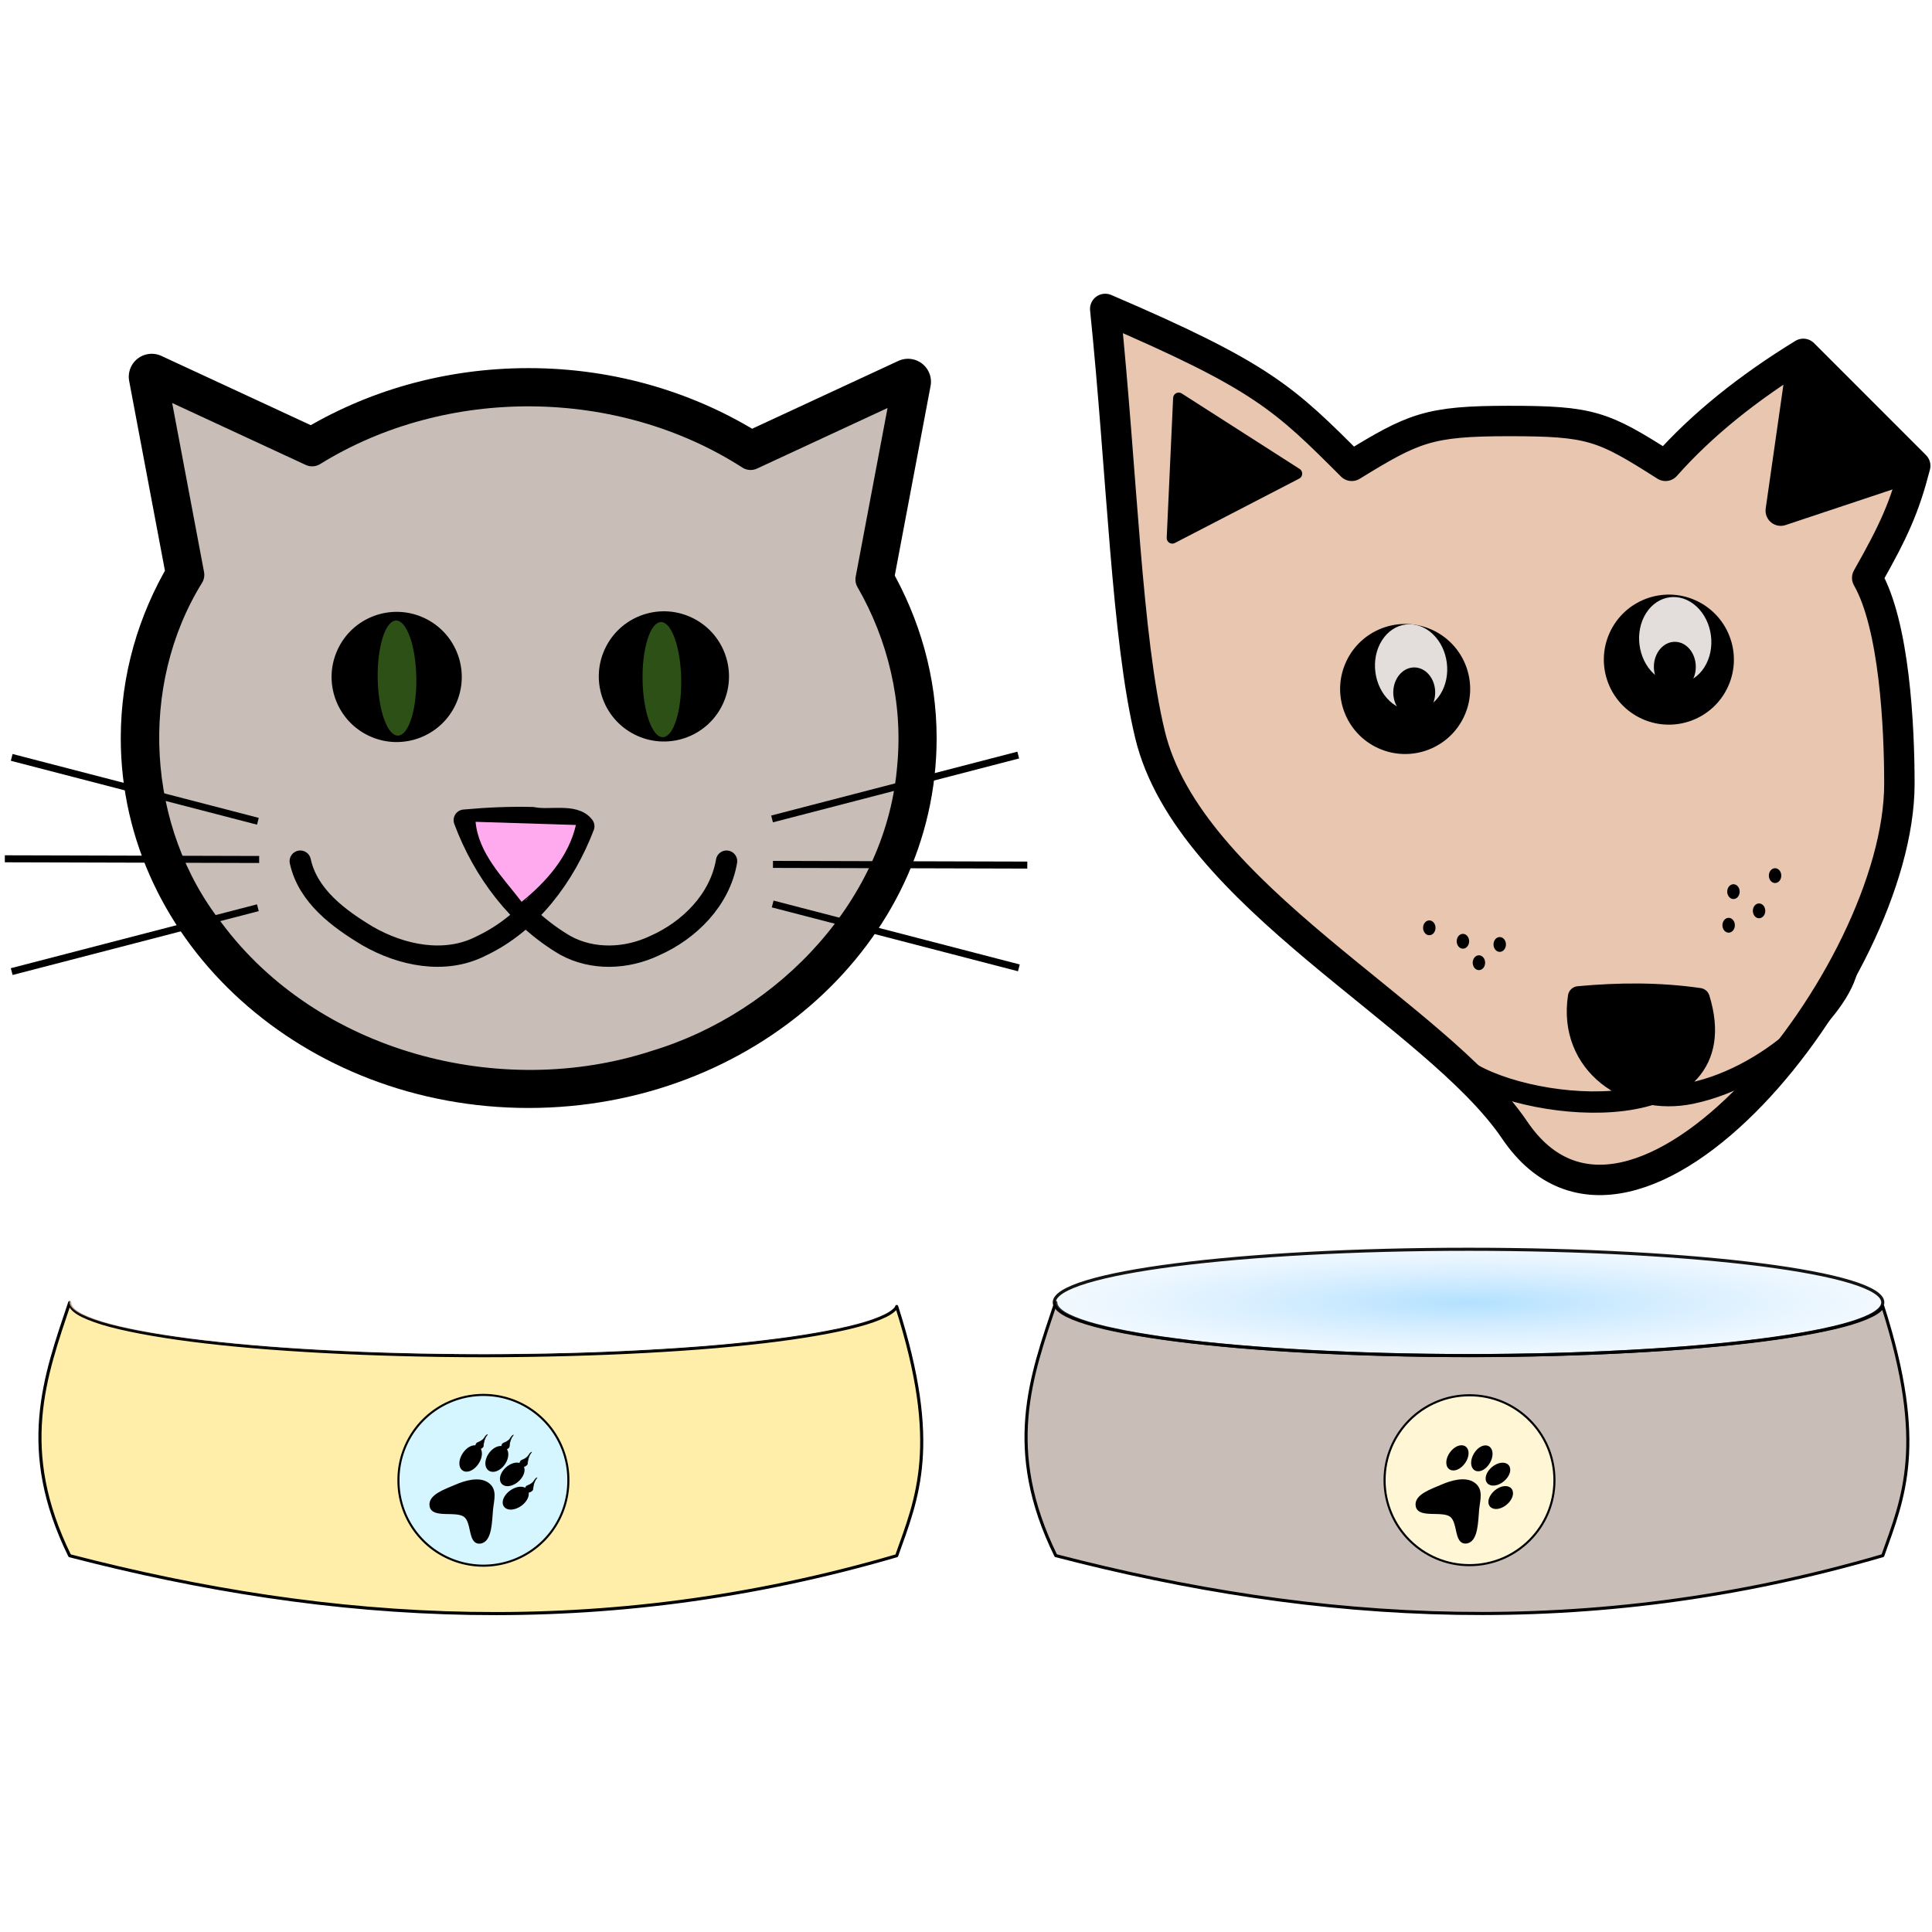 <?xml version="1.0" encoding="UTF-8" standalone="no"?>
<!-- Created with Inkscape (http://www.inkscape.org/) -->

<svg
   xmlns:osb="http://www.openswatchbook.org/uri/2009/osb"
   xmlns:dc="http://purl.org/dc/elements/1.1/"
   xmlns:cc="http://creativecommons.org/ns#"
   xmlns:rdf="http://www.w3.org/1999/02/22-rdf-syntax-ns#"
   xmlns:svg="http://www.w3.org/2000/svg"
   xmlns="http://www.w3.org/2000/svg"
   xmlns:xlink="http://www.w3.org/1999/xlink"
   xmlns:sodipodi="http://sodipodi.sourceforge.net/DTD/sodipodi-0.dtd"
   xmlns:inkscape="http://www.inkscape.org/namespaces/inkscape"
   width="500"
   height="500"
   id="svg4620"
   version="1.1"
   inkscape:version="0.48.4 r9939"
   sodipodi:docname="cat-dog.svg">
  <defs
     id="defs4622">
    <linearGradient
       osb:paint="gradient"
       id="linearGradient5304">
      <stop
         id="stop5306"
         offset="0"
         style="stop-color:#d5e5ff;stop-opacity:1;" />
      <stop
         id="stop5308"
         offset="1"
         style="stop-color:#d5e5ff;stop-opacity:0;" />
    </linearGradient>
    <linearGradient
       id="linearGradient5284"
       osb:paint="gradient">
      <stop
         style="stop-color:#abdeff;stop-opacity:1;"
         offset="0"
         id="stop5286" />
      <stop
         id="stop5314"
         offset="1"
         style="stop-color:#c6e5ff;stop-opacity:0.238;" />
    </linearGradient>
    <linearGradient
       id="linearGradient5260">
      <stop
         id="stop5262"
         offset="0"
         style="stop-color:#dbe2e3;stop-opacity:1;" />
      <stop
         id="stop5264"
         offset="1"
         style="stop-color:#dbe2e3;stop-opacity:0;" />
    </linearGradient>
    <linearGradient
       id="linearGradient5232">
      <stop
         style="stop-color:#dbe2e3;stop-opacity:1;"
         offset="0"
         id="stop5234" />
      <stop
         style="stop-color:#dbe2e3;stop-opacity:0;"
         offset="1"
         id="stop5236" />
    </linearGradient>
    <radialGradient
       inkscape:collect="always"
       xlink:href="#linearGradient5284"
       id="radialGradient5619"
       gradientUnits="userSpaceOnUse"
       gradientTransform="matrix(1,0,0,0.132,0,38.412)"
       cx="261.124"
       cy="44.23"
       fx="261.124"
       fy="44.23"
       r="134.345" />
    <filter
       id="filter5689"
       inkscape:label="Canvas Bumps"
       inkscape:menu-tooltip="Canvas texture with an HSL sensitive height map"
       inkscape:menu="Bumps"
       color-interpolation-filters="sRGB">
      <feTurbulence
         id="feTurbulence5691"
         type="turbulence"
         result="result1"
         numOctaves="7"
         seed="300"
         baseFrequency="0.2" />
      <feDisplacementMap
         id="feDisplacementMap5693"
         in2="result1"
         xChannelSelector="R"
         result="result7"
         scale="0"
         yChannelSelector="A" />
      <feBlend
         id="feBlend5695"
         in2="SourceGraphic"
         in="result7"
         mode="screen"
         result="fbSourceGraphic" />
      <feColorMatrix
         id="feColorMatrix5697"
         result="fbSourceGraphicAlpha"
         values="1 0 0 -1 0 1 0 1 -1 0 1 0 0 -1 0 -0.8 -1 0 4 -2.5 " />
      <feGaussianBlur
         id="feGaussianBlur5699"
         result="result0"
         in="fbSourceGraphicAlpha"
         stdDeviation="0.5" />
      <feSpecularLighting
         id="feSpecularLighting5701"
         result="result6"
         surfaceScale="5"
         specularConstant="1"
         specularExponent="5">
        <feDistantLight
           id="feDistantLight5703"
           azimuth="225"
           elevation="35" />
      </feSpecularLighting>
      <feComposite
         id="feComposite5705"
         in2="SourceGraphic"
         k3="1"
         k2="0.5"
         operator="arithmetic"
         result="result4"
         k1="0"
         k4="0" />
      <feComposite
         id="feComposite5707"
         in2="SourceGraphic"
         operator="in"
         result="result2"
         in="result4" />
    </filter>
  </defs>
  <sodipodi:namedview
     id="base"
     pagecolor="#ffffff"
     bordercolor="#666666"
     borderopacity="1.0"
     inkscape:pageopacity="0.0"
     inkscape:pageshadow="2"
     inkscape:zoom="1.7766561"
     inkscape:cx="241.44917"
     inkscape:cy="266.25489"
     inkscape:document-units="px"
     inkscape:current-layer="layer1"
     showgrid="false"
     fit-margin-top="0"
     fit-margin-left="0"
     fit-margin-right="0"
     fit-margin-bottom="0"
     inkscape:window-width="1855"
     inkscape:window-height="1056"
     inkscape:window-x="65"
     inkscape:window-y="24"
     inkscape:window-maximized="1">
    <inkscape:grid
       type="xygrid"
       id="grid5139"
       empspacing="5"
       visible="true"
       enabled="true"
       snapvisiblegridlinesonly="true"
       originx="525.252px"
       originy="-698.443px" />
  </sodipodi:namedview>
  <g
     inkscape:label="Layer 1"
     inkscape:groupmode="layer"
     id="layer1"
     transform="translate(525.252,146.081)">
    <g
       id="g5187"
       transform="translate(-47.524,-17.615)" />
    <g
       id="g5318"
       transform="matrix(0.801,0,0,0.801,-316.295,169.665)">
      <path
         style="fill:#c8beb7;fill-opacity:1;fill-rule:nonzero;stroke:#000000;stroke-width:1;stroke-linecap:round;stroke-linejoin:round;stroke-miterlimit:4;stroke-opacity:1"
         d="m 127.781,44.227 c -8.012,23.897 -16.879,47.435 0,81.813 84.324,21.916 172.12,27.772 267.188,0 6.61,-18.581 14.312,-35.798 0,-80.531 -0.09,0.156 -0.065,0.314 -0.188,0.469 -0.457,0.577 -1.14,1.16 -2.031,1.719 -0.891,0.559 -1.978,1.087 -3.281,1.625 -1.304,0.538 -2.807,1.08 -4.5,1.594 -3.386,1.027 -7.533,1.993 -12.344,2.906 -4.811,0.914 -10.288,1.786 -16.344,2.562 -6.055,0.777 -12.692,1.477 -19.812,2.094 -7.121,0.617 -14.743,1.128 -22.75,1.562 -8.007,0.434 -16.412,0.771 -25.125,1 -8.713,0.229 -17.729,0.375 -26.969,0.375 -9.24,0 -18.256,-0.146 -26.969,-0.375 -8.713,-0.229 -17.118,-0.566 -25.125,-1 -8.007,-0.434 -15.629,-0.945 -22.75,-1.562 C 179.661,57.86 173.055,57.16 167,56.384 c -6.055,-0.777 -11.533,-1.649 -16.344,-2.562 -4.811,-0.914 -8.957,-1.879 -12.344,-2.906 -1.693,-0.514 -3.196,-1.056 -4.5,-1.594 -1.304,-0.538 -2.421,-1.066 -3.312,-1.625 -0.891,-0.559 -1.574,-1.141 -2.031,-1.719 -0.457,-0.577 -0.688,-1.157 -0.688,-1.75 z"
         id="path5181"
         inkscape:connector-curvature="0"
         sodipodi:nodetypes="cccccssssssssssssssssssc"
         transform="translate(-47.524,-17.615)" />
      <path
         id="path5175"
         d="m 394.97,44.23 c 0,9.484 -59.925,17.173 -133.845,17.173 -73.921,0 -133.845,-7.688 -133.845,-17.173 0,-9.484 59.925,-17.173 133.845,-17.173 73.921,0 133.845,7.688 133.845,17.173 z"
         style="opacity:0.919;fill:url(#radialGradient5619);fill-opacity:1;fill-rule:nonzero;stroke:#000000;stroke-width:1;stroke-linecap:round;stroke-linejoin:round;stroke-miterlimit:4;stroke-opacity:1"
         inkscape:connector-curvature="0"
         transform="translate(-47.524,-17.615)" />
      <g
         transform="translate(-18.456,-90.016)"
         id="g5224">
        <path
           sodipodi:type="arc"
           style="fill:#fff6d5;fill-opacity:1;fill-rule:nonzero;stroke:#000000;stroke-width:1;stroke-linecap:round;stroke-linejoin:round;stroke-miterlimit:4;stroke-opacity:1;stroke-dasharray:none"
           id="path5192"
           sodipodi:cx="221.47595"
           sodipodi:cy="198.53075"
           sodipodi:rx="40.658642"
           sodipodi:ry="40.658642"
           d="m 262.135,198.531 c 0,22.455 -18.203,40.659 -40.659,40.659 -22.455,0 -40.659,-18.203 -40.659,-40.659 0,-22.455 18.203,-40.659 40.659,-40.659 22.455,0 40.659,18.203 40.659,40.659 z"
           transform="matrix(0.675,0,0,0.675,82.882,40.065)" />
        <path
           style="fill:#000000;fill-opacity:1;fill-rule:nonzero;stroke:#000000;stroke-width:1;stroke-linecap:round;stroke-linejoin:round;stroke-miterlimit:4;stroke-opacity:1"
           inkscape:transform-center-x="2.2694014"
           inkscape:transform-center-y="0.62285292"
           d="m 233.724,175.271 c 2.688,1.918 1.605,4.952 1.271,8.238 -0.355,3.492 -0.232,10.199 -3.727,10.526 -3.432,0.321 -2.089,-6.505 -4.859,-8.557 -2.823,-2.091 -10.216,0.401 -10.915,-3.042 -0.675,-3.326 4.785,-5.07 7.894,-6.431 3.096,-1.355 7.585,-2.697 10.336,-0.734 z"
           id="path5196"
           inkscape:connector-curvature="0"
           sodipodi:nodetypes="sssssss" />
        <path
           sodipodi:type="arc"
           style="fill:#000000;fill-opacity:1;fill-rule:nonzero;stroke:#000000;stroke-width:1;stroke-linecap:round;stroke-linejoin:round;stroke-miterlimit:4;stroke-opacity:1;stroke-dasharray:none"
           id="path5199"
           sodipodi:cx="232.41072"
           sodipodi:cy="164.95146"
           sodipodi:rx="2.5"
           sodipodi:ry="4.0178571"
           d="m 234.911,164.951 c 0,2.219 -1.119,4.018 -2.5,4.018 -1.381,0 -2.5,-1.799 -2.5,-4.018 0,-2.219 1.119,-4.018 2.5,-4.018 1.381,0 2.5,1.799 2.5,4.018 z"
           transform="matrix(0.812,0.584,-0.584,0.812,136.089,-102.815)"
           inkscape:transform-center-x="1.8904937"
           inkscape:transform-center-y="2.0894931" />
        <path
           d="m 234.911,164.951 c 0,2.219 -1.119,4.018 -2.5,4.018 -1.381,0 -2.5,-1.799 -2.5,-4.018 0,-2.219 1.119,-4.018 2.5,-4.018 1.381,0 2.5,1.799 2.5,4.018 z"
           sodipodi:ry="4.0178571"
           sodipodi:rx="2.5"
           sodipodi:cy="164.95146"
           sodipodi:cx="232.41072"
           id="path5218"
           style="fill:#000000;fill-opacity:1;fill-rule:nonzero;stroke:#000000;stroke-width:1;stroke-linecap:round;stroke-linejoin:round;stroke-miterlimit:4;stroke-opacity:1;stroke-dasharray:none"
           sodipodi:type="arc"
           transform="matrix(0.862,0.506,-0.506,0.862,119.491,-92.779)" />
        <path
           transform="matrix(0.638,0.77,-0.77,0.638,220.299,-112.08)"
           sodipodi:type="arc"
           style="fill:#000000;fill-opacity:1;fill-rule:nonzero;stroke:#000000;stroke-width:1;stroke-linecap:round;stroke-linejoin:round;stroke-miterlimit:4;stroke-opacity:1;stroke-dasharray:none"
           id="path5220"
           sodipodi:cx="232.41072"
           sodipodi:cy="164.95146"
           sodipodi:rx="2.5"
           sodipodi:ry="4.0178571"
           d="m 234.911,164.951 c 0,2.219 -1.119,4.018 -2.5,4.018 -1.381,0 -2.5,-1.799 -2.5,-4.018 0,-2.219 1.119,-4.018 2.5,-4.018 1.381,0 2.5,1.799 2.5,4.018 z"
           inkscape:transform-center-x="0.89549703"
           inkscape:transform-center-y="1.9899934" />
        <path
           inkscape:transform-center-y="1.9899934"
           inkscape:transform-center-x="0.89549703"
           d="m 234.911,164.951 c 0,2.219 -1.119,4.018 -2.5,4.018 -1.381,0 -2.5,-1.799 -2.5,-4.018 0,-2.219 1.119,-4.018 2.5,-4.018 1.381,0 2.5,1.799 2.5,4.018 z"
           sodipodi:ry="4.0178571"
           sodipodi:rx="2.5"
           sodipodi:cy="164.95146"
           sodipodi:cx="232.41072"
           id="path5222"
           style="fill:#000000;fill-opacity:1;fill-rule:nonzero;stroke:#000000;stroke-width:1;stroke-linecap:round;stroke-linejoin:round;stroke-miterlimit:4;stroke-opacity:1;stroke-dasharray:none"
           sodipodi:type="arc"
           transform="matrix(0.638,0.77,-0.77,0.638,221.194,-104.518)" />
      </g>
    </g>
    <g
       style="display:inline"
       id="g5347"
       transform="matrix(1.981,0,0,1.981,-516.597,-91.385)">
      <g
         id="g5331">
        <path
           inkscape:connector-curvature="0"
           id="path3612"
           d="m 15.454,21.608 4.879,25.876 c -3.779,6.362 -5.925,13.63 -5.925,21.346 0,25.017 22.513,45.305 50.271,45.305 27.758,0 50.315,-20.288 50.315,-45.305 0,-7.474 -2.059,-14.519 -5.62,-20.736 l 4.879,-25.833 -20.562,9.54 c -8.196,-5.225 -18.217,-8.32 -29.013,-8.32 -10.481,0 -20.213,2.891 -28.272,7.841 L 15.454,21.608 z"
           style="fill:none;stroke:#000000;stroke-width:6;stroke-linecap:round;stroke-linejoin:round;stroke-miterlimit:4;stroke-opacity:1;stroke-dasharray:none;stroke-dashoffset:0;marker:none;visibility:visible;display:inline;overflow:visible;enable-background:accumulate" />
        <path
           style="fill:#c8beb7;fill-opacity:1;fill-rule:nonzero;stroke:#000000;stroke-width:3.978;stroke-linecap:round;stroke-linejoin:round;stroke-miterlimit:4;stroke-opacity:1;stroke-dashoffset:0;marker:none;visibility:visible;display:inline;overflow:visible;enable-background:accumulate"
           d="m 15.454,21.608 c 1.626,8.625 3.253,17.251 4.879,25.876 -8.772,14.197 -7.639,33.545 2.663,46.674 13.086,17.591 37.852,24.114 58.392,17.414 17.369,-5.263 32.062,-20.722 33.459,-39.258 0.746,-8.387 -1.266,-16.944 -5.473,-24.221 1.626,-8.611 3.253,-17.222 4.879,-25.833 -6.854,3.18 -13.708,6.36 -20.562,9.54 C 76.719,20.89 53.563,20.706 36.408,31.323 29.424,28.084 22.439,24.846 15.454,21.608 z"
           id="path3478"
           inkscape:connector-curvature="0" />
        <path
           sodipodi:type="arc"
           style="fill:#000000;fill-opacity:1;fill-rule:nonzero;stroke:none;stroke-width:3;marker:none;visibility:visible;display:inline;overflow:visible;enable-background:accumulate"
           id="path3183"
           sodipodi:cx="72"
           sodipodi:cy="48"
           sodipodi:rx="4"
           sodipodi:ry="4"
           d="m 76,48 c 0,2.209 -1.791,4 -4,4 -2.209,0 -4,-1.791 -4,-4 0,-2.209 1.791,-4 4,-4 2.209,0 4,1.791 4,4 z"
           transform="matrix(1.939,0.872,-0.872,1.939,-50.299,-95.029)" />
        <path
           inkscape:transform-center-x="-17.248357"
           transform="matrix(-0.509,-1.178,-0.374,1.465,102.097,75.469)"
           d="m 76,48 c 0,2.209 -1.791,4 -4,4 -2.209,0 -4,-1.791 -4,-4 0,-2.209 1.791,-4 4,-4 2.209,0 4,1.791 4,4 z"
           sodipodi:ry="4"
           sodipodi:rx="4"
           sodipodi:cy="48"
           sodipodi:cx="72"
           id="path3185"
           style="fill:#2d5016;fill-opacity:1;fill-rule:nonzero;stroke:none;stroke-width:3;marker:none;visibility:visible;display:inline;overflow:visible;enable-background:accumulate"
           sodipodi:type="arc" />
        <path
           transform="matrix(1.939,0.872,-0.872,1.939,-15.389,-95.1)"
           d="m 76,48 c 0,2.209 -1.791,4 -4,4 -2.209,0 -4,-1.791 -4,-4 0,-2.209 1.791,-4 4,-4 2.209,0 4,1.791 4,4 z"
           sodipodi:ry="4"
           sodipodi:rx="4"
           sodipodi:cy="48"
           sodipodi:cx="72"
           id="path3195"
           style="fill:#000000;fill-opacity:1;fill-rule:nonzero;stroke:none;stroke-width:3;marker:none;visibility:visible;display:inline;overflow:visible;enable-background:accumulate"
           sodipodi:type="arc" />
        <path
           style="fill:#c8beb7;fill-opacity:1;fill-rule:nonzero;stroke:#000000;stroke-width:2.788;stroke-linecap:round;stroke-linejoin:round;stroke-miterlimit:4;stroke-opacity:1;stroke-dasharray:none"
           d="m 34.858,84.893 c 0.985,4.551 5.042,7.523 8.813,9.784 4.4,2.527 10.066,3.723 14.779,1.316 6.445,-3.024 10.949,-9.154 13.447,-15.659 -1.227,-1.66 -4.61,-0.659 -6.671,-1.127 -2.984,-0.075 -5.97,0.057 -8.941,0.332 2.477,6.653 7.015,12.72 13.183,16.345 3.6,1.985 8.031,1.784 11.682,0.048 4.551,-2.007 8.539,-5.996 9.399,-11.039"
           id="path3588"
           inkscape:connector-curvature="0" />
        <path
           inkscape:connector-curvature="0"
           id="path3853"
           d="M 29.321,79.682 -2.84,71.336"
           style="fill:none;stroke:#000000;stroke-width:0.916;stroke-linecap:butt;stroke-linejoin:miter;stroke-miterlimit:4;stroke-opacity:1;stroke-dasharray:none" />
        <path
           inkscape:transform-center-y="-81.944445"
           inkscape:connector-curvature="0"
           id="path3853-7"
           d="M 96.493,79.376 128.654,71.031"
           style="fill:none;stroke:#000000;stroke-width:0.916;stroke-linecap:butt;stroke-linejoin:miter;stroke-miterlimit:4;stroke-opacity:1;stroke-dasharray:none;display:inline" />
        <path
           inkscape:connector-curvature="0"
           id="path3853-3"
           d="M 29.488,84.673 -3.738,84.583"
           style="fill:none;stroke:#000000;stroke-width:0.916;stroke-linecap:butt;stroke-linejoin:miter;stroke-miterlimit:4;stroke-opacity:1;stroke-dasharray:none;display:inline" />
        <path
           inkscape:transform-center-y="54.583335"
           inkscape:transform-center-x="707.22222"
           inkscape:connector-curvature="0"
           id="path3853-3-6"
           d="M 129.838,85.405 96.612,85.316"
           style="fill:none;stroke:#000000;stroke-width:0.916;stroke-linecap:butt;stroke-linejoin:miter;stroke-miterlimit:4;stroke-opacity:1;stroke-dasharray:none;display:inline" />
        <path
           inkscape:connector-curvature="0"
           id="path3853-1"
           d="M 29.321,90.975 -2.84,99.32"
           style="fill:none;stroke:#000000;stroke-width:0.916;stroke-linecap:butt;stroke-linejoin:miter;stroke-miterlimit:4;stroke-opacity:1;stroke-dasharray:none;display:inline" />
        <path
           inkscape:connector-curvature="0"
           id="path3853-1-8"
           d="m 96.575,90.486 32.161,8.346"
           style="fill:none;stroke:#000000;stroke-width:0.916;stroke-linecap:butt;stroke-linejoin:miter;stroke-miterlimit:4;stroke-opacity:1;stroke-dasharray:none;display:inline" />
        <path
           inkscape:transform-center-x="-2.5278572"
           transform="matrix(-0.509,-1.178,-0.374,1.465,136.701,75.673)"
           d="m 76,48 c 0,2.209 -1.791,4 -4,4 -2.209,0 -4,-1.791 -4,-4 0,-2.209 1.791,-4 4,-4 2.209,0 4,1.791 4,4 z"
           sodipodi:ry="4"
           sodipodi:rx="4"
           sodipodi:cy="48"
           sodipodi:cx="72"
           id="path3185-9"
           style="fill:#2d5016;fill-opacity:1;fill-rule:nonzero;stroke:none;stroke-width:3;marker:none;visibility:visible;display:inline;overflow:visible;enable-background:accumulate"
           sodipodi:type="arc" />
        <path
           style="fill:#ffaaee;stroke:#000000;stroke-width:0.147px;stroke-linecap:butt;stroke-linejoin:miter;stroke-opacity:1"
           d="m 63.762,90.307 c -2.456,-3.223 -5.719,-6.37 -6.081,-10.629 4.426,0.138 8.853,0.276 13.279,0.415 -0.931,4.205 -3.923,7.587 -7.198,10.215 z"
           id="path4407"
           inkscape:connector-curvature="0" />
      </g>
    </g>
    <g
       transform="matrix(0.29,0,0,0.29,-267.395,-121.912)"
       id="g5427">
      <path
         transform="translate(0,152.362)"
         sodipodi:nodetypes="cccccsscccccscc"
         inkscape:connector-curvature="0"
         id="path3478-6"
         d="M 720.125,80.094 820,180 C 720,80 820,180 720.125,80.094 z M 97.156,40 c 15.097,147.355 18.989,293.063 40,380 34.616,143.352 254.977,248.835 325.406,352.812 C 568.78,929.625 805.875,634.385 805.875,463.688 805.875,412.687 801.452,322.422 777.156,280 801.221,237.538 810.49,216.799 820,180 L 700,220 720.031,80.156 c -48.914,29.97 -90.292,63.069 -122.875,99.844 -55.923,-35.653 -66.338,-40 -140,-40 -71.517,0 -85.013,6.222 -140,40 -60,-60 -80,-80 -220,-140 z"
         style="fill:#e9c6af;fill-opacity:1;fill-rule:nonzero;stroke:#000000;stroke-width:27.145;stroke-linecap:round;stroke-linejoin:round;stroke-miterlimit:4;stroke-opacity:1;stroke-dashoffset:0;marker:none;visibility:visible;display:inline;overflow:visible;enable-background:accumulate" />
      <path
         sodipodi:type="arc"
         style="fill:#000000;fill-opacity:1;fill-rule:nonzero;stroke:none;stroke-width:3;marker:none;visibility:visible;display:inline;overflow:visible;enable-background:accumulate"
         id="path3183-2"
         sodipodi:cx="72"
         sodipodi:cy="48"
         sodipodi:rx="4"
         sodipodi:ry="4"
         d="m 76,48 c 0,2.209 -1.791,4 -4,4 -2.209,0 -4,-1.791 -4,-4 0,-2.209 1.791,-4 4,-4 2.209,0 4,1.791 4,4 z"
         transform="matrix(13.229,5.952,-5.952,13.229,-301.986,-532.014)" />
      <path
         inkscape:transform-center-x="-32.24839"
         transform="matrix(-6.499,-6.037,-4.77,7.505,1067.006,586.704)"
         d="m 76,48 c 0,2.209 -1.791,4 -4,4 -2.209,0 -4,-1.791 -4,-4 0,-2.209 1.791,-4 4,-4 2.209,0 4,1.791 4,4 z"
         sodipodi:ry="4"
         sodipodi:rx="4"
         sodipodi:cy="48"
         sodipodi:cx="72"
         id="path3185-6"
         style="fill:#e3dedb;fill-opacity:1;fill-rule:nonzero;stroke:none;stroke-width:3;marker:none;visibility:visible;display:inline;overflow:visible;enable-background:accumulate"
         sodipodi:type="arc" />
      <path
         transform="matrix(13.229,5.952,-5.952,13.229,-66.641,-558.215)"
         d="m 76,48 c 0,2.209 -1.791,4 -4,4 -2.209,0 -4,-1.791 -4,-4 0,-2.209 1.791,-4 4,-4 2.209,0 4,1.791 4,4 z"
         sodipodi:ry="4"
         sodipodi:rx="4"
         sodipodi:cy="48"
         sodipodi:cx="72"
         id="path3195-3"
         style="fill:#000000;fill-opacity:1;fill-rule:nonzero;stroke:none;stroke-width:3;marker:none;visibility:visible;display:inline;overflow:visible;enable-background:accumulate"
         sodipodi:type="arc" />
      <path
         inkscape:connector-curvature="0"
         style="fill:none;stroke:#000000;stroke-width:19.023;stroke-linecap:round;stroke-linejoin:round;stroke-miterlimit:4;stroke-opacity:1;stroke-dasharray:none"
         d="m 420,872.362 c 59.486,38.515 243.251,52.912 207.205,-64.51 -35.881,-5.191 -71.762,-4.908 -107.644,-1.597 -9.175,59.774 44.966,97.621 100.438,86.107 75.714,-15.714 142.831,-87.591 140,-120"
         id="path3588-9"
         sodipodi:nodetypes="cccsc" />
      <path
         inkscape:transform-center-x="-32.24839"
         transform="matrix(-6.499,-6.037,-4.77,7.505,1302.72,562.418)"
         d="m 76,48 c 0,2.209 -1.791,4 -4,4 -2.209,0 -4,-1.791 -4,-4 0,-2.209 1.791,-4 4,-4 2.209,0 4,1.791 4,4 z"
         sodipodi:ry="4"
         sodipodi:rx="4"
         sodipodi:cy="48"
         sodipodi:cx="72"
         id="path3185-99"
         style="fill:#e3dedb;fill-opacity:1;fill-rule:nonzero;stroke:none;stroke-width:3;marker:none;visibility:visible;display:inline;overflow:visible;enable-background:accumulate"
         sodipodi:type="arc" />
      <path
         transform="translate(0,152.362)"
         inkscape:connector-curvature="0"
         id="path4202"
         d="m 574.097,727.373 c -26.742,-9.243 -44.73,-32.36 -44.795,-57.568 l -0.017,-6.624 21.071,-1 c 17.849,-0.847 67.007,1.136 68.64,2.768 0.254,0.254 1.057,4.666 1.784,9.805 3.299,23.293 -6.279,40.949 -27.717,51.09 -10.245,4.847 -9.532,4.789 -18.967,1.528 l 0,0 z"
         style="fill:#000000;fill-opacity:1;stroke:#000000;stroke-width:14.286;stroke-linecap:round;stroke-linejoin:round;stroke-miterlimit:4;stroke-opacity:1;stroke-dasharray:none" />
      <path
         transform="matrix(0.37,0,0,0.441,512.113,552.234)"
         d="m -160,470 c 0,5.523 -4.477,10 -10,10 -5.523,0 -10,-4.477 -10,-10 0,-5.523 4.477,-10 10,-10 5.523,0 10,4.477 10,10 z"
         sodipodi:ry="10"
         sodipodi:rx="10"
         sodipodi:cy="470"
         sodipodi:cx="-170"
         id="path4223"
         style="fill:#000000;fill-opacity:1;stroke:#000000;stroke-width:10;stroke-linecap:round;stroke-linejoin:round;stroke-miterlimit:4;stroke-opacity:1;stroke-dasharray:none"
         sodipodi:type="arc" />
      <path
         transform="matrix(0.37,0,0,0.441,479.256,549.377)"
         d="m -160,470 c 0,5.523 -4.477,10 -10,10 -5.523,0 -10,-4.477 -10,-10 0,-5.523 4.477,-10 10,-10 5.523,0 10,4.477 10,10 z"
         sodipodi:ry="10"
         sodipodi:rx="10"
         sodipodi:cy="470"
         sodipodi:cx="-170"
         id="path4223-4"
         style="fill:#000000;fill-opacity:1;stroke:#000000;stroke-width:10;stroke-linecap:round;stroke-linejoin:round;stroke-miterlimit:4;stroke-opacity:1;stroke-dasharray:none"
         sodipodi:type="arc" />
      <path
         transform="matrix(0.37,0,0,0.441,493.542,568.519)"
         d="m -160,470 c 0,5.523 -4.477,10 -10,10 -5.523,0 -10,-4.477 -10,-10 0,-5.523 4.477,-10 10,-10 5.523,0 10,4.477 10,10 z"
         sodipodi:ry="10"
         sodipodi:rx="10"
         sodipodi:cy="470"
         sodipodi:cx="-170"
         id="path4223-0"
         style="fill:#000000;fill-opacity:1;stroke:#000000;stroke-width:10;stroke-linecap:round;stroke-linejoin:round;stroke-miterlimit:4;stroke-opacity:1;stroke-dasharray:none"
         sodipodi:type="arc" />
      <path
         transform="matrix(0.37,0,0,0.441,743.542,522.234)"
         d="m -160,470 c 0,5.523 -4.477,10 -10,10 -5.523,0 -10,-4.477 -10,-10 0,-5.523 4.477,-10 10,-10 5.523,0 10,4.477 10,10 z"
         sodipodi:ry="10"
         sodipodi:rx="10"
         sodipodi:cy="470"
         sodipodi:cx="-170"
         id="path4223-1"
         style="fill:#000000;fill-opacity:1;stroke:#000000;stroke-width:10;stroke-linecap:round;stroke-linejoin:round;stroke-miterlimit:4;stroke-opacity:1;stroke-dasharray:none"
         sodipodi:type="arc" />
      <path
         transform="matrix(0.37,0,0,0.441,716.399,535.091)"
         d="m -160,470 c 0,5.523 -4.477,10 -10,10 -5.523,0 -10,-4.477 -10,-10 0,-5.523 4.477,-10 10,-10 5.523,0 10,4.477 10,10 z"
         sodipodi:ry="10"
         sodipodi:rx="10"
         sodipodi:cy="470"
         sodipodi:cx="-170"
         id="path4223-2"
         style="fill:#000000;fill-opacity:1;stroke:#000000;stroke-width:10;stroke-linecap:round;stroke-linejoin:round;stroke-miterlimit:4;stroke-opacity:1;stroke-dasharray:none"
         sodipodi:type="arc" />
      <path
         transform="matrix(0.37,0,0,0.441,720.685,505.091)"
         d="m -160,470 c 0,5.523 -4.477,10 -10,10 -5.523,0 -10,-4.477 -10,-10 0,-5.523 4.477,-10 10,-10 5.523,0 10,4.477 10,10 z"
         sodipodi:ry="10"
         sodipodi:rx="10"
         sodipodi:cy="470"
         sodipodi:cx="-170"
         id="path4223-16"
         style="fill:#000000;fill-opacity:1;stroke:#000000;stroke-width:10;stroke-linecap:round;stroke-linejoin:round;stroke-miterlimit:4;stroke-opacity:1;stroke-dasharray:none"
         sodipodi:type="arc" />
      <path
         transform="matrix(0.37,0,0,0.441,757.827,490.805)"
         d="m -160,470 c 0,5.523 -4.477,10 -10,10 -5.523,0 -10,-4.477 -10,-10 0,-5.523 4.477,-10 10,-10 5.523,0 10,4.477 10,10 z"
         sodipodi:ry="10"
         sodipodi:rx="10"
         sodipodi:cy="470"
         sodipodi:cx="-170"
         id="path4223-5"
         style="fill:#000000;fill-opacity:1;stroke:#000000;stroke-width:10;stroke-linecap:round;stroke-linejoin:round;stroke-miterlimit:4;stroke-opacity:1;stroke-dasharray:none"
         sodipodi:type="arc" />
      <path
         transform="matrix(0.37,0,0,0.441,449.256,537.377)"
         d="m -160,470 c 0,5.523 -4.477,10 -10,10 -5.523,0 -10,-4.477 -10,-10 0,-5.523 4.477,-10 10,-10 5.523,0 10,4.477 10,10 z"
         sodipodi:ry="10"
         sodipodi:rx="10"
         sodipodi:cy="470"
         sodipodi:cx="-170"
         id="path4223-55"
         style="fill:#000000;fill-opacity:1;stroke:#000000;stroke-width:10;stroke-linecap:round;stroke-linejoin:round;stroke-miterlimit:4;stroke-opacity:1;stroke-dasharray:none"
         sodipodi:type="arc" />
      <path
         transform="matrix(1.247,0,0,1.488,584.9,-164.767)"
         d="m -160,470 c 0,5.523 -4.477,10 -10,10 -5.523,0 -10,-4.477 -10,-10 0,-5.523 4.477,-10 10,-10 5.523,0 10,4.477 10,10 z"
         sodipodi:ry="10"
         sodipodi:rx="10"
         sodipodi:cy="470"
         sodipodi:cx="-170"
         id="path4223-6"
         style="fill:#000000;fill-opacity:1;stroke:#000000;stroke-width:10;stroke-linecap:round;stroke-linejoin:round;stroke-miterlimit:4;stroke-opacity:1;stroke-dasharray:none"
         sodipodi:type="arc" />
      <path
         transform="matrix(1.247,0,0,1.488,817.471,-187.624)"
         d="m -160,470 c 0,5.523 -4.477,10 -10,10 -5.523,0 -10,-4.477 -10,-10 0,-5.523 4.477,-10 10,-10 5.523,0 10,4.477 10,10 z"
         sodipodi:ry="10"
         sodipodi:rx="10"
         sodipodi:cy="470"
         sodipodi:cx="-170"
         id="path4223-6-0"
         style="fill:#000000;fill-opacity:1;stroke:#000000;stroke-width:10;stroke-linecap:round;stroke-linejoin:round;stroke-miterlimit:4;stroke-opacity:1;stroke-dasharray:none"
         sodipodi:type="arc" />
      <path
         transform="translate(0,152.362)"
         inkscape:connector-curvature="0"
         id="path4331"
         d="m 718.186,194.093 c 0.416,-2.644 3.188,-22.164 6.16,-43.378 2.972,-21.214 5.645,-38.863 5.94,-39.22 0.295,-0.357 14.658,13.462 31.917,30.709 l 31.382,31.357 -35.364,11.804 c -19.45,6.492 -36.585,12.193 -38.077,12.67 -2.388,0.762 -2.623,0.289 -1.958,-3.941 z"
         style="fill:#000000;fill-opacity:1;stroke:#000000;stroke-width:14.286;stroke-linecap:round;stroke-linejoin:round;stroke-miterlimit:4;stroke-opacity:1;stroke-dasharray:none" />
      <path
         inkscape:transform-center-y="24.875716"
         inkscape:transform-center-x="11.820541"
         transform="matrix(0.994,0.11,-0.11,0.994,80.936,101.967)"
         d="m 100,160 55.981,27.679 55.981,27.68 L 160,250 l -51.962,34.641 -4.019,-62.321 z"
         inkscape:randomized="0"
         inkscape:rounded="0"
         inkscape:flatsided="false"
         sodipodi:arg2="-1.1116014"
         sodipodi:arg1="-2.1587989"
         sodipodi:r2="36.055511"
         sodipodi:r1="72.111023"
         sodipodi:cy="220"
         sodipodi:cx="140"
         sodipodi:sides="3"
         id="path4333"
         style="fill:#000000;fill-opacity:1;stroke:#000000;stroke-width:10;stroke-linecap:round;stroke-linejoin:round;stroke-miterlimit:4;stroke-opacity:1;stroke-dasharray:none"
         sodipodi:type="star" />
    </g>
    <g
       transform="matrix(0.801,0,0,0.801,-571.499,285.665)"
       id="g5621">
      <path
         sodipodi:nodetypes="cccccssssssssssssssssssc"
         inkscape:connector-curvature="0"
         id="path5623"
         d="m 80.258,-118.175 c -8.012,23.897 -16.879,47.435 0,81.812 84.324,21.916 172.12,27.772 267.188,0 6.61,-18.581 14.312,-35.798 0,-80.531 -0.09,0.156 -0.065,0.314 -0.188,0.469 -0.457,0.577 -1.14,1.16 -2.031,1.719 -0.891,0.559 -1.978,1.087 -3.281,1.625 -1.304,0.538 -2.807,1.08 -4.5,1.594 -3.386,1.027 -7.533,1.993 -12.344,2.906 -4.811,0.914 -10.288,1.786 -16.344,2.562 -6.055,0.777 -12.692,1.477 -19.812,2.094 -7.121,0.617 -14.743,1.128 -22.75,1.562 -8.007,0.434 -16.412,0.771 -25.125,1 -8.713,0.229 -17.729,0.375 -26.969,0.375 -9.24,0 -18.256,-0.146 -26.969,-0.375 -8.713,-0.229 -17.118,-0.566 -25.125,-1 -8.007,-0.434 -15.629,-0.945 -22.75,-1.562 -7.121,-0.617 -13.726,-1.317 -19.781,-2.094 -6.055,-0.777 -11.533,-1.649 -16.344,-2.562 -4.811,-0.914 -8.957,-1.879 -12.344,-2.906 -1.693,-0.514 -3.196,-1.056 -4.5,-1.594 -1.304,-0.538 -2.421,-1.066 -3.312,-1.625 -0.891,-0.559 -1.574,-1.141 -2.031,-1.719 -0.457,-0.577 -0.688,-1.157 -0.688,-1.75 z"
         style="fill:#ffeeaa;fill-opacity:1;fill-rule:nonzero;stroke:#000000;stroke-width:1;stroke-linecap:round;stroke-linejoin:round;stroke-miterlimit:4;stroke-opacity:1" />
      <path
         inkscape:connector-curvature="0"
         style="opacity:0.919;fill:#e9c6af;fill-opacity:1;fill-rule:nonzero;stroke:#000000;stroke-width:1;stroke-linecap:round;stroke-linejoin:round;stroke-miterlimit:4;stroke-opacity:1;filter:url(#filter5689)"
         d="m 347.446,-118.173 c 0,9.484 -59.925,17.173 -133.845,17.173 -73.921,0 -133.845,-7.688 -133.845,-17.173 0,-9.484 59.925,-17.173 133.845,-17.173 73.921,0 133.845,7.688 133.845,17.173 z"
         id="path5625" />
      <path
         sodipodi:type="arc"
         style="fill:#d5f6ff;fill-opacity:1;fill-rule:nonzero;stroke:#000000;stroke-width:1;stroke-linecap:round;stroke-linejoin:round;stroke-miterlimit:4;stroke-opacity:1;stroke-dasharray:none"
         id="path5629"
         sodipodi:cx="221.47595"
         sodipodi:cy="198.53075"
         sodipodi:rx="40.658642"
         sodipodi:ry="40.658642"
         d="m 262.135,198.531 a 40.659,40.659 0 1 1 -81.317,0 40.659,40.659 0 1 1 81.317,0 z"
         transform="matrix(0.675,0,0,0.675,64.425,-194.739)" />
      <path
         style="fill:#000000;fill-opacity:1;fill-rule:nonzero;stroke:#000000;stroke-width:1;stroke-linecap:round;stroke-linejoin:round;stroke-miterlimit:4;stroke-opacity:1"
         inkscape:transform-center-x="2.2694014"
         inkscape:transform-center-y="0.62285292"
         d="m 215.267,-59.533 c 2.688,1.918 1.605,4.952 1.271,8.238 -0.355,3.492 -0.232,10.199 -3.727,10.526 -3.432,0.321 -2.089,-6.505 -4.859,-8.557 -2.823,-2.091 -10.216,0.401 -10.915,-3.042 -0.675,-3.326 4.785,-5.07 7.894,-6.431 3.096,-1.355 7.585,-2.697 10.336,-0.734 z"
         id="path5631"
         inkscape:connector-curvature="0"
         sodipodi:nodetypes="sssssss" />
      <path
         sodipodi:type="arc"
         style="fill:#000000;fill-opacity:1;fill-rule:nonzero;stroke:#000000;stroke-width:1;stroke-linecap:round;stroke-linejoin:round;stroke-miterlimit:4;stroke-opacity:1;stroke-dasharray:none"
         id="path5633"
         sodipodi:cx="232.41072"
         sodipodi:cy="164.95146"
         sodipodi:rx="2.5"
         sodipodi:ry="4.0178571"
         d="m 234.911,164.951 a 2.5,4.018 0 1 1 -5,0 2.5,4.018 0 1 1 5,0 z"
         transform="matrix(0.819,0.611,-0.59,0.848,116.778,-349.663)"
         inkscape:transform-center-x="1.9089053"
         inkscape:transform-center-y="2.1841752" />
      <path
         d="m 234.911,164.951 a 2.5,4.018 0 1 1 -5,0 2.5,4.018 0 1 1 5,0 z"
         sodipodi:ry="4.0178571"
         sodipodi:rx="2.5"
         sodipodi:cy="164.95146"
         sodipodi:cx="232.41072"
         id="path5635"
         style="fill:#000000;fill-opacity:1;fill-rule:nonzero;stroke:#000000;stroke-width:1;stroke-linecap:round;stroke-linejoin:round;stroke-miterlimit:4;stroke-opacity:1;stroke-dasharray:none"
         sodipodi:type="arc"
         transform="matrix(0.922,0.504,-0.541,0.859,93.219,-326.471)" />
      <path
         transform="matrix(0.637,0.789,-0.768,0.655,201.879,-354.055)"
         sodipodi:type="arc"
         style="fill:#000000;fill-opacity:1;fill-rule:nonzero;stroke:#000000;stroke-width:1;stroke-linecap:round;stroke-linejoin:round;stroke-miterlimit:4;stroke-opacity:1;stroke-dasharray:none"
         id="path5637"
         sodipodi:cx="232.41072"
         sodipodi:cy="164.95146"
         sodipodi:rx="2.5"
         sodipodi:ry="4.0178571"
         d="m 234.911,164.951 a 2.5,4.018 0 1 1 -5,0 2.5,4.018 0 1 1 5,0 z"
         inkscape:transform-center-x="0.89397934"
         inkscape:transform-center-y="2.0408202" />
      <path
         inkscape:transform-center-y="1.9816171"
         inkscape:transform-center-x="0.94850583"
         d="m 234.911,164.951 a 2.5,4.018 0 1 1 -5,0 2.5,4.018 0 1 1 5,0 z"
         sodipodi:ry="4.0178571"
         sodipodi:rx="2.5"
         sodipodi:cy="164.95146"
         sodipodi:cx="232.41072"
         id="path5639"
         style="fill:#000000;fill-opacity:1;fill-rule:nonzero;stroke:#000000;stroke-width:1;stroke-linecap:round;stroke-linejoin:round;stroke-miterlimit:4;stroke-opacity:1;stroke-dasharray:none"
         sodipodi:type="arc"
         transform="matrix(0.676,0.767,-0.815,0.636,201.693,-338.126)" />
      <path
         style="fill:#000000;stroke:#000000;stroke-width:0.15;stroke-linecap:butt;stroke-linejoin:miter;stroke-miterlimit:4;stroke-opacity:1;stroke-dasharray:none"
         d="m 211.917,-70.797 c -0.735,-0.36 -0.655,-1.816 0.106,-2.118 2.553,-1.012 2.022,-1.858 3.071,-2.541 0.686,-0.447 -1.019,0.608 -1.165,3.6 -0.033,0.67 -1.431,1.344 -2.012,1.059 z"
         id="path5715"
         inkscape:connector-curvature="0"
         sodipodi:nodetypes="sssss" />
      <path
         style="fill:#000000;stroke:#000000;stroke-width:0.15;stroke-linecap:butt;stroke-linejoin:miter;stroke-miterlimit:4;stroke-opacity:1;stroke-dasharray:none"
         d="m 220.296,-70.641 c -0.735,-0.36 -0.655,-1.816 0.106,-2.118 2.553,-1.012 2.022,-1.858 3.071,-2.541 0.686,-0.447 -1.019,0.608 -1.165,3.6 -0.033,0.67 -1.431,1.344 -2.012,1.059 z"
         id="path5715-0"
         inkscape:connector-curvature="0"
         sodipodi:nodetypes="sssss" />
      <path
         sodipodi:nodetypes="sssss"
         inkscape:connector-curvature="0"
         id="path5735"
         d="m 226.18,-65.108 c -0.735,-0.36 -0.655,-1.816 0.106,-2.118 2.553,-1.012 2.022,-1.858 3.071,-2.541 0.686,-0.447 -1.019,0.608 -1.165,3.6 -0.033,0.67 -1.431,1.344 -2.012,1.059 z"
         style="fill:#000000;stroke:#000000;stroke-width:0.15;stroke-linecap:butt;stroke-linejoin:miter;stroke-miterlimit:4;stroke-opacity:1;stroke-dasharray:none" />
      <path
         style="fill:#000000;stroke:#000000;stroke-width:0.15;stroke-linecap:butt;stroke-linejoin:miter;stroke-miterlimit:4;stroke-opacity:1;stroke-dasharray:none"
         d="m 227.937,-56.853 c -0.735,-0.36 -0.655,-1.816 0.106,-2.118 2.553,-1.012 2.022,-1.858 3.071,-2.541 0.686,-0.447 -1.019,0.608 -1.165,3.6 -0.033,0.67 -1.431,1.344 -2.012,1.059 z"
         id="path5737"
         inkscape:connector-curvature="0"
         sodipodi:nodetypes="sssss" />
    </g>
  </g>
</svg>
